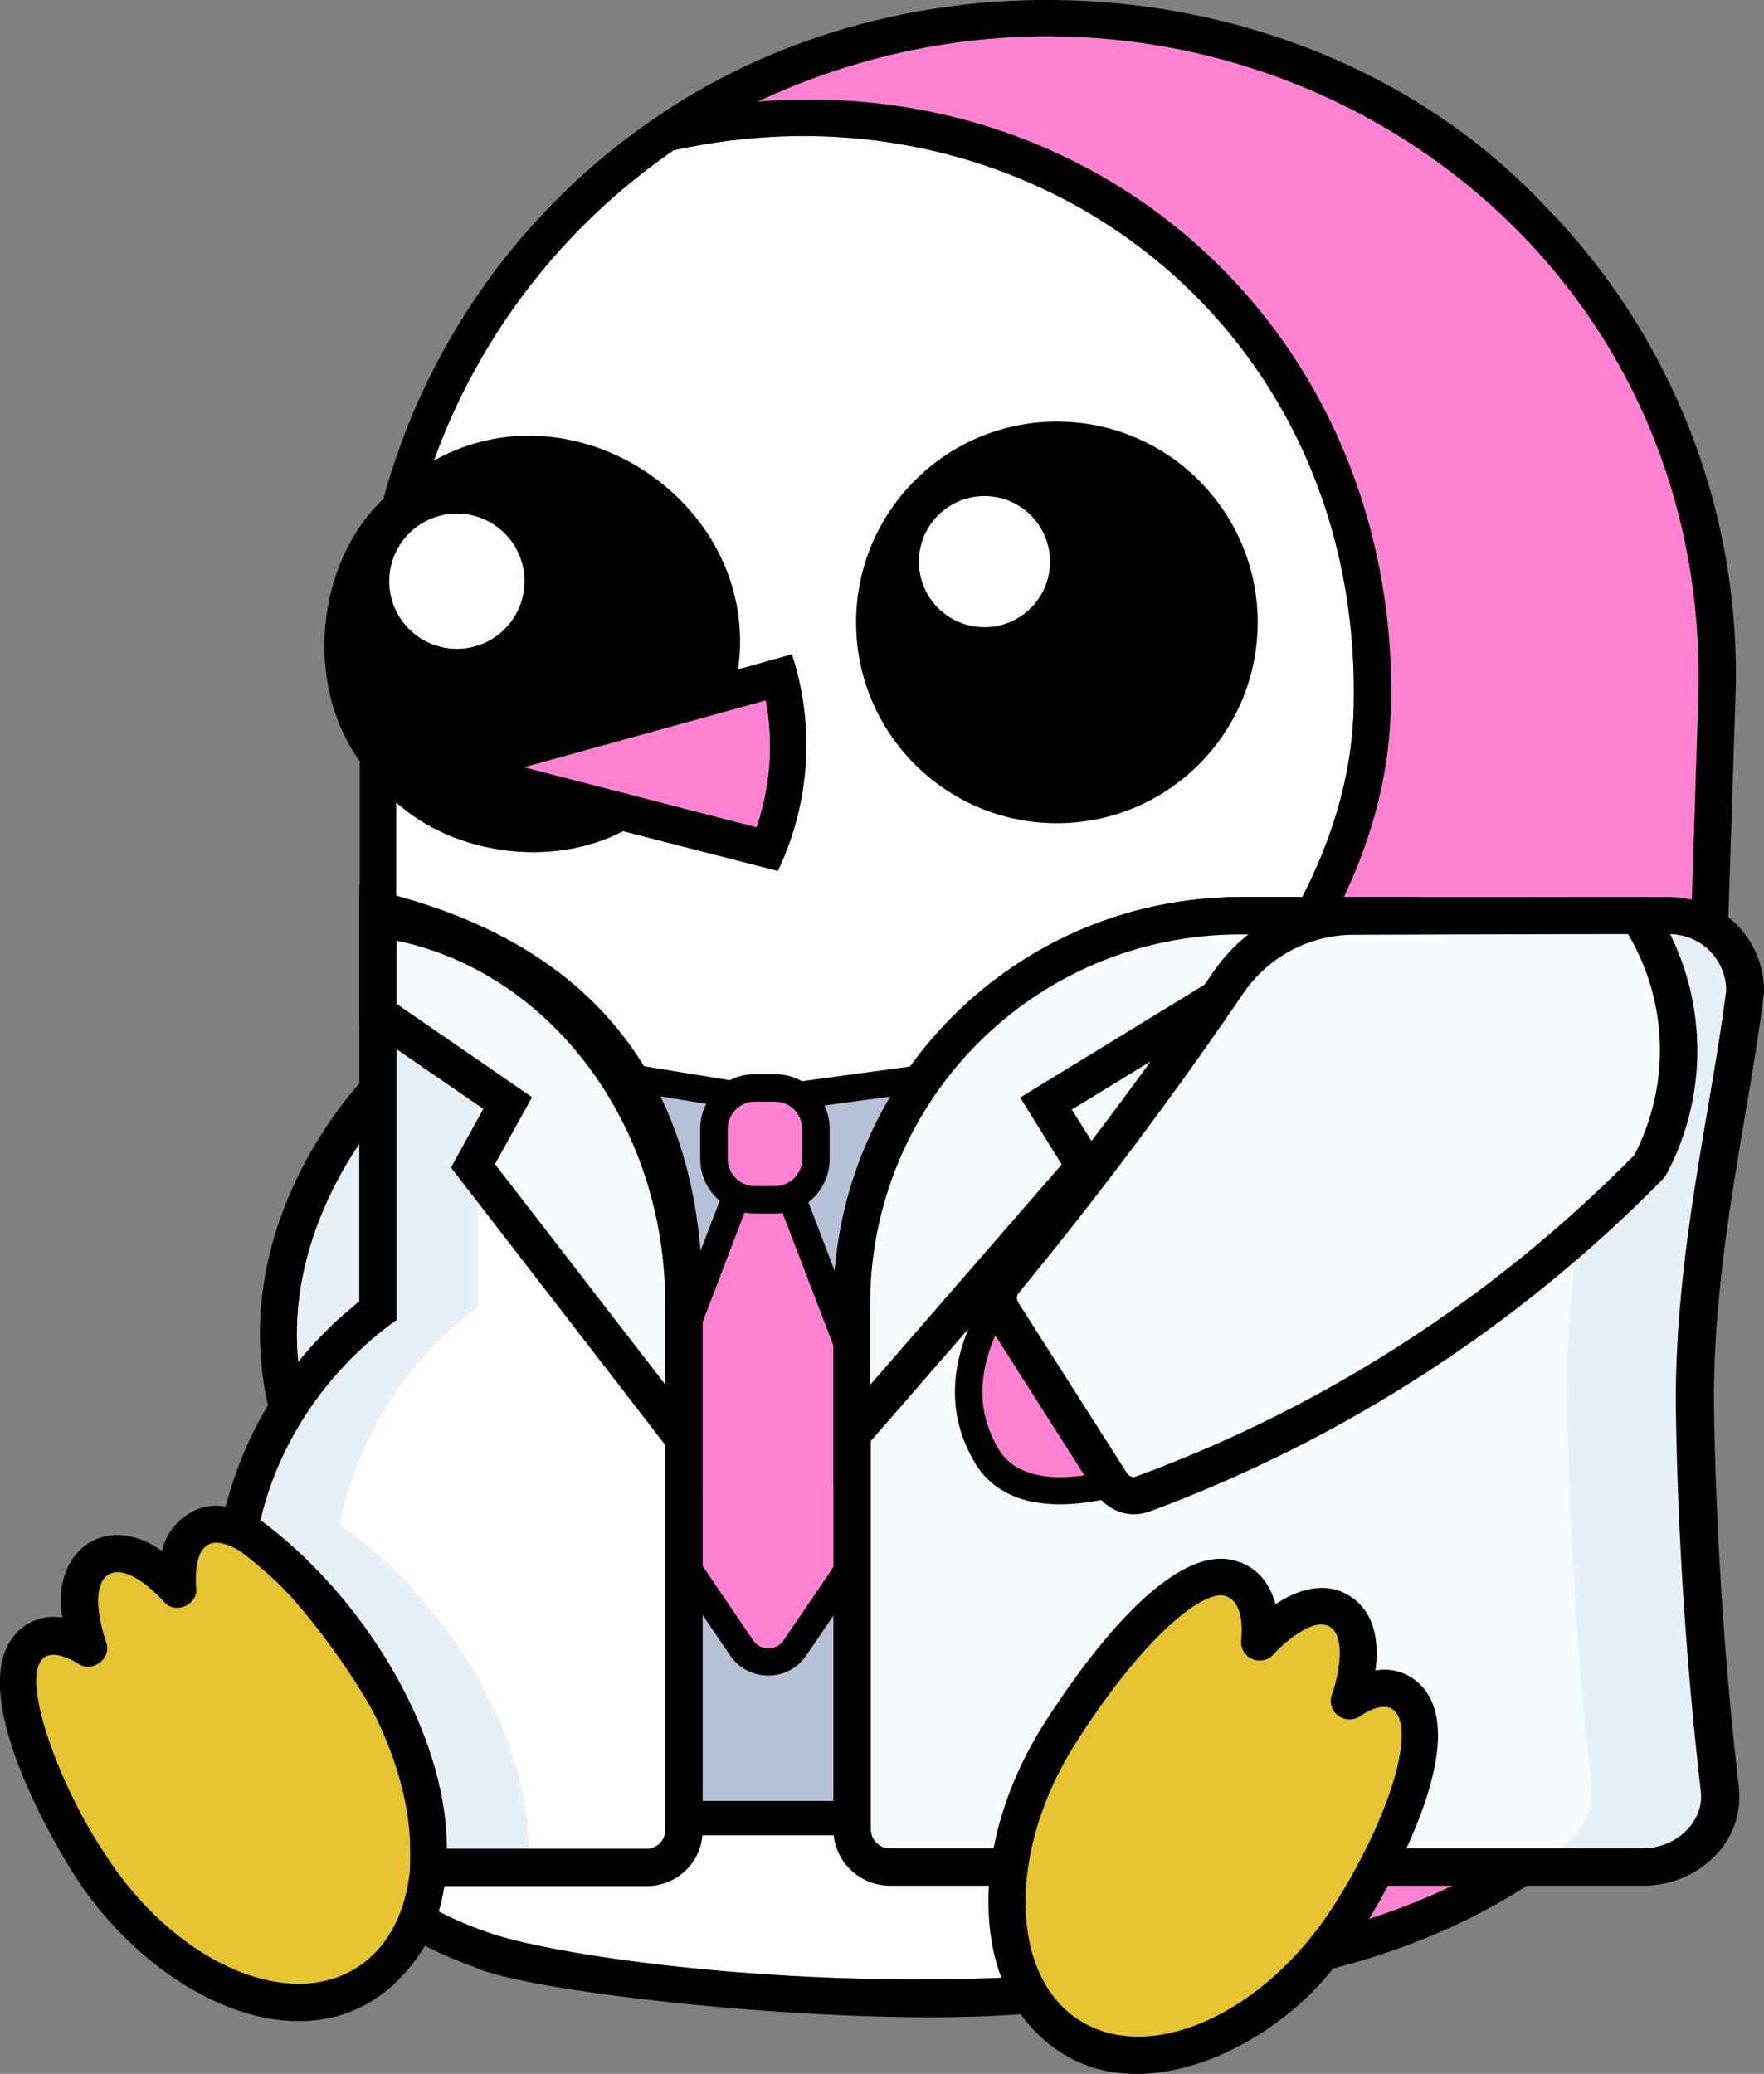 <?xml version="1.0" encoding="utf-8"?>
<!-- Generator: Adobe Illustrator 24.0.0, SVG Export Plug-In . SVG Version: 6.00 Build 0)  -->
<svg version="1.1" id="PefiDoctor" xmlns="http://www.w3.org/2000/svg" xmlns:xlink="http://www.w3.org/1999/xlink" x="0px" y="0px"
	 viewBox="0 0 513.9 604.1" style="enable-background:new 0 0 513.9 604.1;" xml:space="preserve">
<rect x="0" y="0" width="513.9" height="604.1" fill="#808080" stroke="none"/>
<style type="text/css">
	.penguin_doctor_no_crown-st0{fill:#FF81D2;}
	.penguin_doctor_no_crown-st1{fill:#E5C333;}
	.penguin_doctor_no_crown-st2{fill:#FFFFFF;}
	.penguin_doctor_no_crown-st3{fill:#B6C0D6;}
	.penguin_doctor_no_crown-st4{fill:#E7F0F7;}
	.penguin_doctor_no_crown-st5{fill:#F5FBFF;}
</style>
<g id="Color_2_">
	<path id="Color-4" class="penguin_doctor_no_crown-st0" d="M494.8,202.6c-8.2,255-8.2,255-8.2,255.2c0,12.2-2.1,24.3-6.4,35.7
		c-13.5,34.4-47.7,54.5-81.4,65.5c6.2-10.2,30-51.7,15.3-67.7c-3.4-3.8-8.5-5.5-13.4-4.6c2.1-10.2-3-24.5-15.8-24.1
		c5.5-17.1,9.8-34.6,12.9-52.3c29.6-17,53.7-34,55.8-35.5c5.7-4.1-0.5-12.9-6.3-8.8c-12.2,8.7-33.5,22.7-56.6,35.9
		c-0.4,0.2-0.8,0.4-1.1,0.6c-33.6,19.1-70.9,36.2-89.6,32.2c-4-0.9-6.8-2.7-8.5-5.7c-14.3-24.7,9.9-52,40.7-86.6
		c33.2-37.4,70.7-79.8,72.9-134h0.2c0-0.4,0-5,0-5.2c0.8-105.5-83-181.8-184.6-173.6C348.7-30.4,498.6,58.1,494.8,202.6z"/>
	<path id="Color-5" class="penguin_doctor_no_crown-st0" d="M152.6,223.5l70.5-19.5c2.3,12.3,1.4,25.1-2.7,37L152.6,223.5z"/>
</g>
<g id="Shape">
	<polygon class="penguin_doctor_no_crown-st1" points="367.1,473.3 361.6,461.2 353.6,459.6 341.2,470.6 326.6,480.8 312.5,499.8 301.4,519.5 294.1,546.8 
		296,570.8 306.7,589.2 317.3,596 338.8,598.7 366.1,589.4 392,559.5 407.9,529.1 413.4,504.2 407.3,492.8 394.7,494.4 394.5,474.9 
		384.7,467.9 372.1,470.6 	"/>
	<polygon class="penguin_doctor_no_crown-st1" points="51.8,462.9 40.3,454 31.5,452.7 24.3,459.4 24.3,470.6 21.1,477.5 8.7,479.4 5.4,485.1 5.4,497.6 
		25.7,542.4 43.7,563.9 65.2,581.8 86.8,583.2 106.8,577.8 121.4,559.5 125.1,529.1 117.5,504.2 101.1,476.7 87,459.4 73.6,447.8 
		60.9,444.1 52.3,453.6 	"/>
	<path class="penguin_doctor_no_crown-st2" d="M292.2,576.1c-69.1,2.8-133.1-6.9-150.6-13.4c-4.7-1.6-9.3-3.6-13.8-5.9c11.2-38.2-17.3-88.2-52-113.9
		c8.9-38.1,41.5-68.8,80.1-75.4c2.9-0.5,4.9-3.3,4.4-6.3l0,0c-2.2-12.3-38.5,6.3-44.9,10.4V233.7c16.9,15.3,45.5,19.2,66.1,8.4
		l45.1,11.6c9.4-19.7,10.9-42.3,4.1-63.1L215,195c6.8-47.7-46.9-84.2-88.6-60.8c13.2-36.7,37.7-68.3,69.8-90.4
		c103.2-22.7,199.6,49.7,198.2,160c-0.2,52.4-37.5,94.4-70.4,131.5c-32.3,36.4-60.2,67.8-41.9,99.2c19.4,28.1,71.7-1.4,103.3-17.2
		c-3.3,16.9-7.8,33.6-13.4,49.9c-0.1,0.1-0.2,0.1-0.3,0.2c-15.3-38.4-55.9,15.8-67,34.7C288.6,527.3,284.6,555.7,292.2,576.1z"/>
	<circle cx="307.9" cy="181.3" r="58.5"/>
	<path d="M450.2,60.1C384.6-9.7,268.7-19.4,190.5,34.6C151.9,61,124,100.2,111.7,145.3c-19.7,18.7-23.1,54.1-6.9,76.4v93.8
		c-7.3,8.1-37.7,45.7-26.7,94c-5.5,9.2-9.6,19.1-12.3,29.4c-9-1.9-17.1,5.4-18.6,12.9c-16.7-11.9-32.5,0.6-29,19.4
		c-5-0.9-10.1,0.9-13.5,4.6C-11.2,493,17.8,540,21.1,545.3c24.6,39.4,77.1,63.3,102.7,21.5c4.6,2.3,9.3,4.4,14.2,6.1
		c14.7,7.4,107.6,17.9,159.6,13.8c23.4,32.9,69.3,13.9,90.8-13.3c56.1-14.4,110.2-52,109-115.5c0-1.5,8.2-255,8.2-255
		C507.4,149.7,487.4,98.1,450.2,60.1z M152.6,223.5l70.5-19.5c2.3,12.3,1.4,25.1-2.7,37L152.6,223.5z M104.7,333.2V379
		c-3,2.6-6.2,5.1-9,8c-3.1,3.1-6.1,6.3-8.8,9.7C84.2,369.5,95.8,346.4,104.7,333.2z M103.9,573.2c-20.6,13-53.7-2.1-73.7-33.7
		c-16.2-24.3-30.7-68.1-7.7-55.1c4.1,3.3,10.3-1.3,8.4-6.1c-6.8-20.4,2.2-27.5,16.8-11.8c3.3,4.1,10.4,0.8,9.4-4.3
		c-1.4-29.8,27.4-2.6,47.9,30.1C125.1,523.8,124.5,560.2,103.9,573.2z M292.2,576.1c-69.1,2.8-133.1-6.9-150.6-13.4
		c-4.7-1.6-9.3-3.6-13.8-5.9c11.2-38.2-17.3-88.2-52-113.9c8.9-38.1,41.5-68.8,80.1-75.4c2.9-0.5,4.9-3.3,4.4-6.3l0,0
		c-2.2-12.3-38.5,6.3-44.9,10.4V233.7c16.9,15.3,45.5,19.2,66.1,8.4l45.1,11.6c9.4-19.7,10.9-42.3,4.1-63.1L215,195
		c6.8-47.7-46.9-84.2-88.6-60.8c13.2-36.7,37.7-68.3,69.8-90.4c103.2-22.7,199.6,49.7,198.2,160c-0.2,52.4-37.5,94.4-70.4,131.5
		c-32.3,36.4-60.2,67.8-41.9,99.2c19.4,28.1,71.7-1.4,103.3-17.2c-3.3,16.9-7.8,33.6-13.4,49.9c-0.1,0.1-0.2,0.1-0.3,0.2
		c-15.3-38.4-55.9,15.8-67,34.7C288.6,527.3,284.6,555.7,292.2,576.1L292.2,576.1z M388.5,555c-45.4,70.7-122.2,36-74.8-47.3
		c19.2-30.8,49.2-60.7,47.9-30.1c-0.9,5.2,6.1,8.4,9.4,4.3c2.2-2.5,11.3-11.1,16.3-8c4.7,3,2.3,14.8,0.5,19.8
		c-2,4.9,4.3,9.5,8.3,6.2C419.1,486.6,404.8,530.8,388.5,555z M494.8,202.6c-8.2,255-8.2,255-8.2,255.2c0,12.2-2.1,24.3-6.4,35.7
		c-13.5,34.4-47.7,54.5-81.4,65.5c6.2-10.2,30-51.7,15.3-67.7c-3.4-3.8-8.5-5.5-13.4-4.6c2.1-10.2-3-24.5-15.8-24.1
		c5.5-17.1,9.8-34.6,12.9-52.3c29.6-17,53.7-34,55.8-35.5c5.7-4.1-0.5-12.9-6.3-8.8c-12.2,8.7-33.5,22.7-56.6,35.9
		c-0.4,0.2-0.8,0.4-1.1,0.6c-33.6,19.1-70.9,36.2-89.6,32.2c-4-0.9-6.8-2.7-8.5-5.7c-14.3-24.7,9.9-52,40.7-86.6
		c33.2-37.4,70.7-79.8,72.9-134h0.2c0-0.4,0-5,0-5.2c0.8-105.5-83-181.8-184.6-173.6C348.7-30.4,498.6,58.1,494.8,202.6z"/>
	<circle class="penguin_doctor_no_crown-st2" cx="286.8" cy="163.6" r="19.1"/>
	<circle class="penguin_doctor_no_crown-st2" cx="133.1" cy="169.3" r="19.7"/>
	<g id="Layer_5">
		<rect x="137.6" y="340.6" class="penguin_doctor_no_crown-st3" width="166.4" height="189"/>
		<path d="M299,345.6v179H142.6v-179L299,345.6 M309,335.6H132.6v199H309V335.6z"/>
	</g>
	<path id="Color" class="penguin_doctor_no_crown-st0" d="M223.8,483.9c-3,0.1-5.8-1.4-7.6-3.8l-15-22c-0.3-0.2-0.6-0.3-0.9-0.3h-6.8c-4.9,0-8.9-3.7-8.9-8.2
		V327.4c0-4.5,4-8.1,8.9-8.1h89.7c4.9,0,8.9,3.7,8.9,8.1v122.2c0,4.5-4,8.2-8.9,8.2h-35.8c-0.3,0-0.7,0.1-0.9,0.3l-15,22
		C229.6,482.5,226.8,484,223.8,483.9z"/>
	<path d="M283.1,323.3c2.7,0,4.9,1.9,4.9,4.2v122.2c0,2.3-2.2,4.2-4.9,4.2h-35.8c-1.7,0-3.3,0.7-4.2,2.1l-3.7,5.5l-11.3,16.6
		c-1.8,2.3-5.2,2.8-7.6,0.9c-0.4-0.3-0.7-0.6-0.9-0.9l-11.3-16.6l-3.7-5.5c-1-1.3-2.6-2.1-4.2-2.1h-6.8c-2.7,0-4.9-1.9-4.9-4.2
		V327.4c0-2.3,2.2-4.2,4.9-4.2h89.5 M283.1,315.3h-89.7c-7.1,0-12.9,5.5-12.9,12.2v122.2c0,6.7,5.8,12.2,12.9,12.2h5.4l2.8,4
		l11.3,16.6c4.3,6,12.7,7.4,18.7,3.1c1.2-0.8,2.2-1.9,3.1-3.1l11.3-16.6l2.8-4h34.4c7.1,0,12.9-5.5,12.9-12.2V327.4
		C296.1,320.7,290.3,315.3,283.1,315.3L283.1,315.3z"/>
	<polygon class="penguin_doctor_no_crown-st3" points="219.9,320.7 385.9,298.3 253.3,407.9 	"/>
	<path d="M372.5,304.1L255,401.2L225.5,324L372.5,304.1 M399.2,292.5l-27.8,3.8l-147.1,19.9l-10,1.4l3.6,9.4l29.6,77.2l4,10.4
		l8.6-7.1l117.5-97.1L399.2,292.5z"/>
	<polygon class="penguin_doctor_no_crown-st3" points="142,366.8 126,304.5 225.1,320.7 191.7,407.9 	"/>
	<path d="M131.4,309.4l88.2,14.4L190,401.2l-44.4-36.7L131.4,309.4 M120.6,299.6l3,11.9l14.2,55.1l0.6,2.5l2,1.7l44.4,36.7l8.6,7.1
		l4-10.4l29.6-77.4l3.5-9.2l-9.7-1.6l-88.2-14.4L120.6,299.6L120.6,299.6z"/>
	<path id="Color-2" class="penguin_doctor_no_crown-st0" d="M219.9,316.9h5.9c6.6,0,11.9,5.3,11.9,11.9l0,0v8.8c0,6.6-5.3,11.9-11.9,11.9l0,0h-5.9
		c-6.6,0-11.9-5.3-11.9-11.9l0,0v-8.8C208,322.3,213.3,316.9,219.9,316.9L219.9,316.9z"/>
	<path d="M225.8,320.9c4.4,0,7.9,3.6,7.9,7.9v8.8c0,4.4-3.6,7.9-7.9,7.9h-5.9c-4.4,0-7.9-3.6-7.9-7.9v-8.8c0-4.4,3.6-7.9,7.9-7.9
		H225.8 M225.8,312.9h-5.9c-8.8,0-15.9,7.1-15.9,15.9v8.8c0,8.8,7.1,15.9,15.9,15.9h5.9c8.8,0,15.9-7.1,15.9-15.9v-8.8
		C241.7,320,234.6,312.9,225.8,312.9L225.8,312.9z"/>
	<path class="penguin_doctor_no_crown-st4" d="M104.7,333.2V379c-3,2.6-6.2,5.1-9,8c-3.1,3.1-6.1,6.3-8.8,9.7C84.2,369.5,95.8,346.4,104.7,333.2z"/>
	<path class="penguin_doctor_no_crown-st5" d="M259,543.9c-5.9,0-10.8-4.8-10.8-10.8V379.9c0.1-62.4,50.7-113,113.1-113.1h120.6c5.8,0,11.4,2.3,15.4,6.4
		c4.1,4.1,6.4,9.7,6.4,15.5c-1.4,11.8-3.3,23.2-5.4,35.3c-4.5,27-9.2,54.8-9,85c0.5,37.6,2.9,75.2,7.2,112.6
		c0.6,5.5-1.2,10.9-4.9,14.9c-4.3,4.8-10.5,7.5-16.9,7.5L259,543.9L259,543.9z"/>
	<path class="penguin_doctor_no_crown-st4" d="M503.8,288.6c0-5.8-2.3-11.3-6.4-15.5c-4.1-4.1-9.7-6.4-15.4-6.4h-24c2.4,1.1,4.6,2.6,6.5,4.5
		c4.1,4.1,6.4,9.7,6.4,15.5c-1.4,11.8-3.3,23.2-5.4,35.3c-4.5,27-9.2,54.8-9,85c0.5,37.6,2.9,75.2,7.2,112.6
		c0.6,5.5-1.2,10.9-4.9,14.9c-4.3,4.8-10.5,7.5-16.9,7.5H252.8c1.8,1.3,4,1.9,6.2,1.9h215.8c6.4,0,12.6-2.8,16.9-7.5
		c3.7-4,5.5-9.5,4.9-14.9c-4.3-37.4-6.7-74.9-7.2-112.6c-0.1-30.2,4.5-58.1,9-85C500.5,311.8,502.4,300.4,503.8,288.6z"/>
	<path d="M486.2,272.1c4.4,0,8.7,1.7,11.8,4.8c3.1,3.1,4.9,7.3,4.9,11.6c-4.5,35.5-14.8,75.9-14.7,120.3c0.5,37.8,3,75.6,7.3,113.1
		c1,9-7.5,16.5-16.7,16.5H259.2c-3,0-5.4-2.4-5.5-5.4V379.9c0-59.5,49.1-107.7,109.6-107.7h122.9 M486.2,261.3H363.4
		c-66.5,0-120.6,53.2-120.6,118.5v153.3c0.1,9,7.5,16.2,16.5,16.2h219.6c8.1,0,15.8-3.4,21.3-9.3c4.8-5.1,7.1-12.1,6.4-19.1
		c-4.3-37.2-6.7-74.6-7.3-112.1c-0.1-29.6,4.6-57.3,9.1-84c2.1-12.2,4-23.6,5.4-34.9l0.1-0.7v-0.7c0-7.2-3-14.2-8.1-19.3
		C500.6,264.2,493.5,261.3,486.2,261.3L486.2,261.3z"/>
	<path class="penguin_doctor_no_crown-st2" d="M124.8,543.9v-5.4c-0.1-30.7-22-69.1-52.2-91.4l-2.9-2.1l0.8-3.5c5.8-23.9,19.7-45.1,39.5-59.8V264.9l6.9,2
		c54.5,15.9,82.2,53.6,82.2,112.3v153.9c0,5.9-4.8,10.8-10.8,10.8L124.8,543.9z"/>
	<path class="penguin_doctor_no_crown-st4" d="M154,543v-5.4c-0.1-30.7-22-69.1-52.2-91.4l-2.9-2.1l0.8-3.5c5.8-23.9,19.7-45.1,39.5-59.8V275.4
		c-7.2-3.4-14.6-6.2-22.3-8.4l-6.9-2v116.9c-19.7,14.7-33.7,35.9-39.5,59.8l-0.8,3.5l2.9,2.1c30.1,22.3,52,60.7,52.2,91.4v5.4h63.6
		c1.5,0,2.9-0.3,4.3-0.9L154,543z"/>
	<path d="M115.5,272.1c49.5,14.4,78.3,48,78.3,107.1v153.9c0,3-2.4,5.4-5.4,5.4h-58.2c-0.1-34.7-25-74-54.3-95.7
		c5.5-23.6,20.1-44.3,39.6-58.3v-13.1L115.5,272.1 M104.7,257.8v113.7v7.7c-19.6,15.4-33.5,36.9-39.3,61.2l-1.6,6.9l5.7,4.2
		c28.8,21.3,49.9,58,50,87.1v10.8h69c8.9,0,16.2-7.2,16.2-16.2V379.3c0-61.3-29-100.9-86.1-117.5L104.7,257.8L104.7,257.8z"/>
	<path class="penguin_doctor_no_crown-st5" d="M137.7,339.7l10.1-18.3l-37.8-26v-28l6.5,1.4c47.9,9.9,82.6,56.7,82.6,111.1v39.4L137.7,339.7z"/>
	<path d="M115.5,274c44.5,9.2,78.3,53.1,78.3,105.8v23.5l-49.6-64.2l10.8-19.5l-39.5-27.2L115.5,274 M104.7,260.7v37.5l4.7,3.2
		l31.4,21.6l-6,10.9l-3.4,6.2l4.3,5.6l49.6,64.2l19.3,25v-55.2c0-57-36.6-106-86.9-116.4L104.7,260.7L104.7,260.7z"/>
	<path class="penguin_doctor_no_crown-st2" d="M248.2,379.9c0.1-62.4,50.7-113,113.1-113.1h32.9l-89.5,54.8l11.3,18.2l-67.9,78.1v-38H248.2z"/>
	<path d="M375,272.1l-77.8,47.6l12.1,19.5l-55.8,64.2v-23.5c0-59.5,48.2-107.7,107.7-107.7H375 M413.4,261.3h-52.1
		c-65.4,0.1-118.4,53.1-118.5,118.5v52.4l19-21.8l55.8-64.2l5.2-6l-4.2-6.8l-6.4-10.2l68.5-41.9L413.4,261.3L413.4,261.3z"/>
	<path class="penguin_doctor_no_crown-st5" d="M248.2,379.9c0.1-62.4,50.7-113,113.1-113.1h32.9l-89.5,54.8l11.3,18.2l-67.9,78.1v-38H248.2z"/>
	<path d="M375,272.1l-77.8,47.6l12.1,19.5l-55.8,64.2v-23.5c0-59.5,48.2-107.7,107.7-107.7H375 M413.4,261.3h-52.1
		c-65.4,0.1-118.4,53.1-118.5,118.5v52.4l19-21.8l55.8-64.2l5.2-6l-4.2-6.8l-6.4-10.2l68.5-41.9L413.4,261.3L413.4,261.3z"/>
	<path class="penguin_doctor_no_crown-st1" d="M308.9,504.8c-21.7,34.1-20.5,73.7,2.8,88.3s59.8-1.2,81.5-35.3c13.9-21.8,26.8-52.5,17.1-62.9
		c-6.8-7.3-17.3,0.7-17.3,0.7s7.4-19.8-2.7-26.2s-23.4,9-23.4,9s2.4-16.2-9.1-18.8C344.7,456.7,323.2,482.3,308.9,504.8z"/>
	<path d="M331.2,603.8c-7.9,0.1-15.7-2-22.4-6.2c-12.8-8.1-20.2-22.7-20.8-41.2c-0.6-17.7,5.2-37.1,16.3-54.5l0,0
		c10-15.7,35.3-51.8,54.7-47.5c7.4,1.7,11,7.1,12.6,12.9c6.4-4.3,14.5-6.9,21.6-2.4c7.8,4.9,8.5,14.3,7.5,21.7
		c5-0.9,10.1,0.8,13.5,4.6c15.9,17.1-13.1,64.1-16.5,69.4C380.5,587.7,354.2,603.8,331.2,603.8z M313.4,507.7
		c-9.9,15.6-15.1,32.8-14.6,48.4c0.5,14.9,6.1,26.4,15.8,32.5c20.7,13,54-2.1,74.1-33.7c15.7-24.7,23.6-50,17.7-56.4
		c-3.3-3.6-10,1.3-10,1.3c-1.9,1.4-4.5,1.4-6.5,0c-1.9-1.4-2.7-3.9-1.9-6.1c1.9-5.2,4.3-16.8-0.5-19.8c-5.1-3.2-14.3,5.5-16.5,8
		c-1.6,1.8-4.1,2.3-6.3,1.3c-2.2-1-3.4-3.3-3.1-5.6c0-0.1,1.5-11.3-5-12.8C349.8,463.4,332.4,477.8,313.4,507.7z"/>
	<path id="Color_1_" class="penguin_doctor_no_crown-st0" d="M308.6,434.3c-2.5,0-4.9-0.2-7.3-0.7c-6.3-1.4-10.9-4.5-13.8-9.4c-7.7-13.1-7-26.9,2.2-43.6
		c7.9-14.3,21.2-29,36.5-46c16.5-18.3,35.1-39.1,48.1-61.7l1.1-2l48.5-0.2l25.8,95.1l-5.1,3.6c-11.6,8.2-31.7,21.1-53.2,33.2
		l-0.3,0.2l-0.6,0.3c-36.8,20.6-64.2,31.1-81.6,31.1L308.6,434.3z"/>
	<path d="M420.8,274.8l24.2,89.4l-2.8,2c-11.5,8.1-31.5,21-53.1,33.1l-0.3,0.2l-0.3,0.2c-36.2,20.3-63,30.6-79.7,30.6
		c-0.1,0-0.1,0-0.2,0c-2.2,0-4.4-0.2-6.5-0.7c-5.1-1.1-8.9-3.6-11.2-7.5c-15.1-25.6,8.4-51.7,38.2-84.8
		c16.7-18.6,35.4-39.4,48.6-62.3L420.8,274.8 M427,266.7h-6.2l-43.1,0.2h-4.6l-2.3,4c-12.7,22.2-31.2,42.8-47.6,61
		c-15.5,17.2-28.8,32-37,46.7c-9.9,17.7-10.6,33.3-2.2,47.5c3.4,5.8,9.1,9.7,16.4,11.3l0,0l0,0c2.7,0.5,5.4,0.8,8.1,0.8h0.2
		c18.3,0,45.7-10.3,83.6-31.6l0.3-0.2l0.6-0.3l0.3-0.2c21.5-12.1,41.6-25.1,53.2-33.3l2.8-2l4.6-3.2l-1.5-5.4l-24.2-89.4L427,266.7
		L427,266.7z"/>
	<path class="penguin_doctor_no_crown-st5" d="M477.2,266.7c14.4,21.9,15.7,49.8,3.4,72.9c-41.6,42.4-92,75-147.6,95.6c-0.8,0.3-1.7,0.5-2.6,0.5
		c-2.7,0-5.2-1.4-6.6-3.7l-17.3-27.1l-14.3-22.4c-1.9-2.9-1.7-6.6,0.5-9.3c15.8-19.2,31.1-39,45.5-58.9c6.6-9.1,13.1-18.4,19.5-27.7
		c8.2-12.2,21.9-19.5,36.6-19.6C394.2,267,452.9,266.8,477.2,266.7"/>
	<path d="M330.4,441.1c-4.5,0-8.7-2.4-11.2-6.2l-31.6-49.6c-3.1-4.8-2.8-11.2,0.9-15.6c15.7-19.1,30.9-38.8,45.3-58.6
		c6.5-9,13-18.3,19.4-27.6c9.2-13.7,24.6-21.9,41.1-21.9c1.8,0,59.1-0.2,83-0.2h2.9l1.6,2.4c15.5,23.5,16.9,53.6,3.6,78.4l-0.9,1.2
		c-42.1,42.9-93.2,76-149.6,96.9C333.4,440.8,331.9,441.1,330.4,441.1z M474.3,272.1c-25.4,0-78.3,0.2-80,0.2
		c-12.9,0-25,6.5-32.2,17.2c-6.4,9.4-13,18.8-19.6,27.9c-14.5,20-29.8,39.9-45.7,59.2c-0.7,0.8-0.7,2-0.1,2.9l31.6,49.6
		c0.5,0.7,1.3,1.2,2.1,1.2c32.8-12,63.9-28.3,92.4-48.5c19.1-13.5,36.9-28.7,53.3-45.3C486.7,316.1,486,291.8,474.3,272.1z"/>
</g>
</svg>
